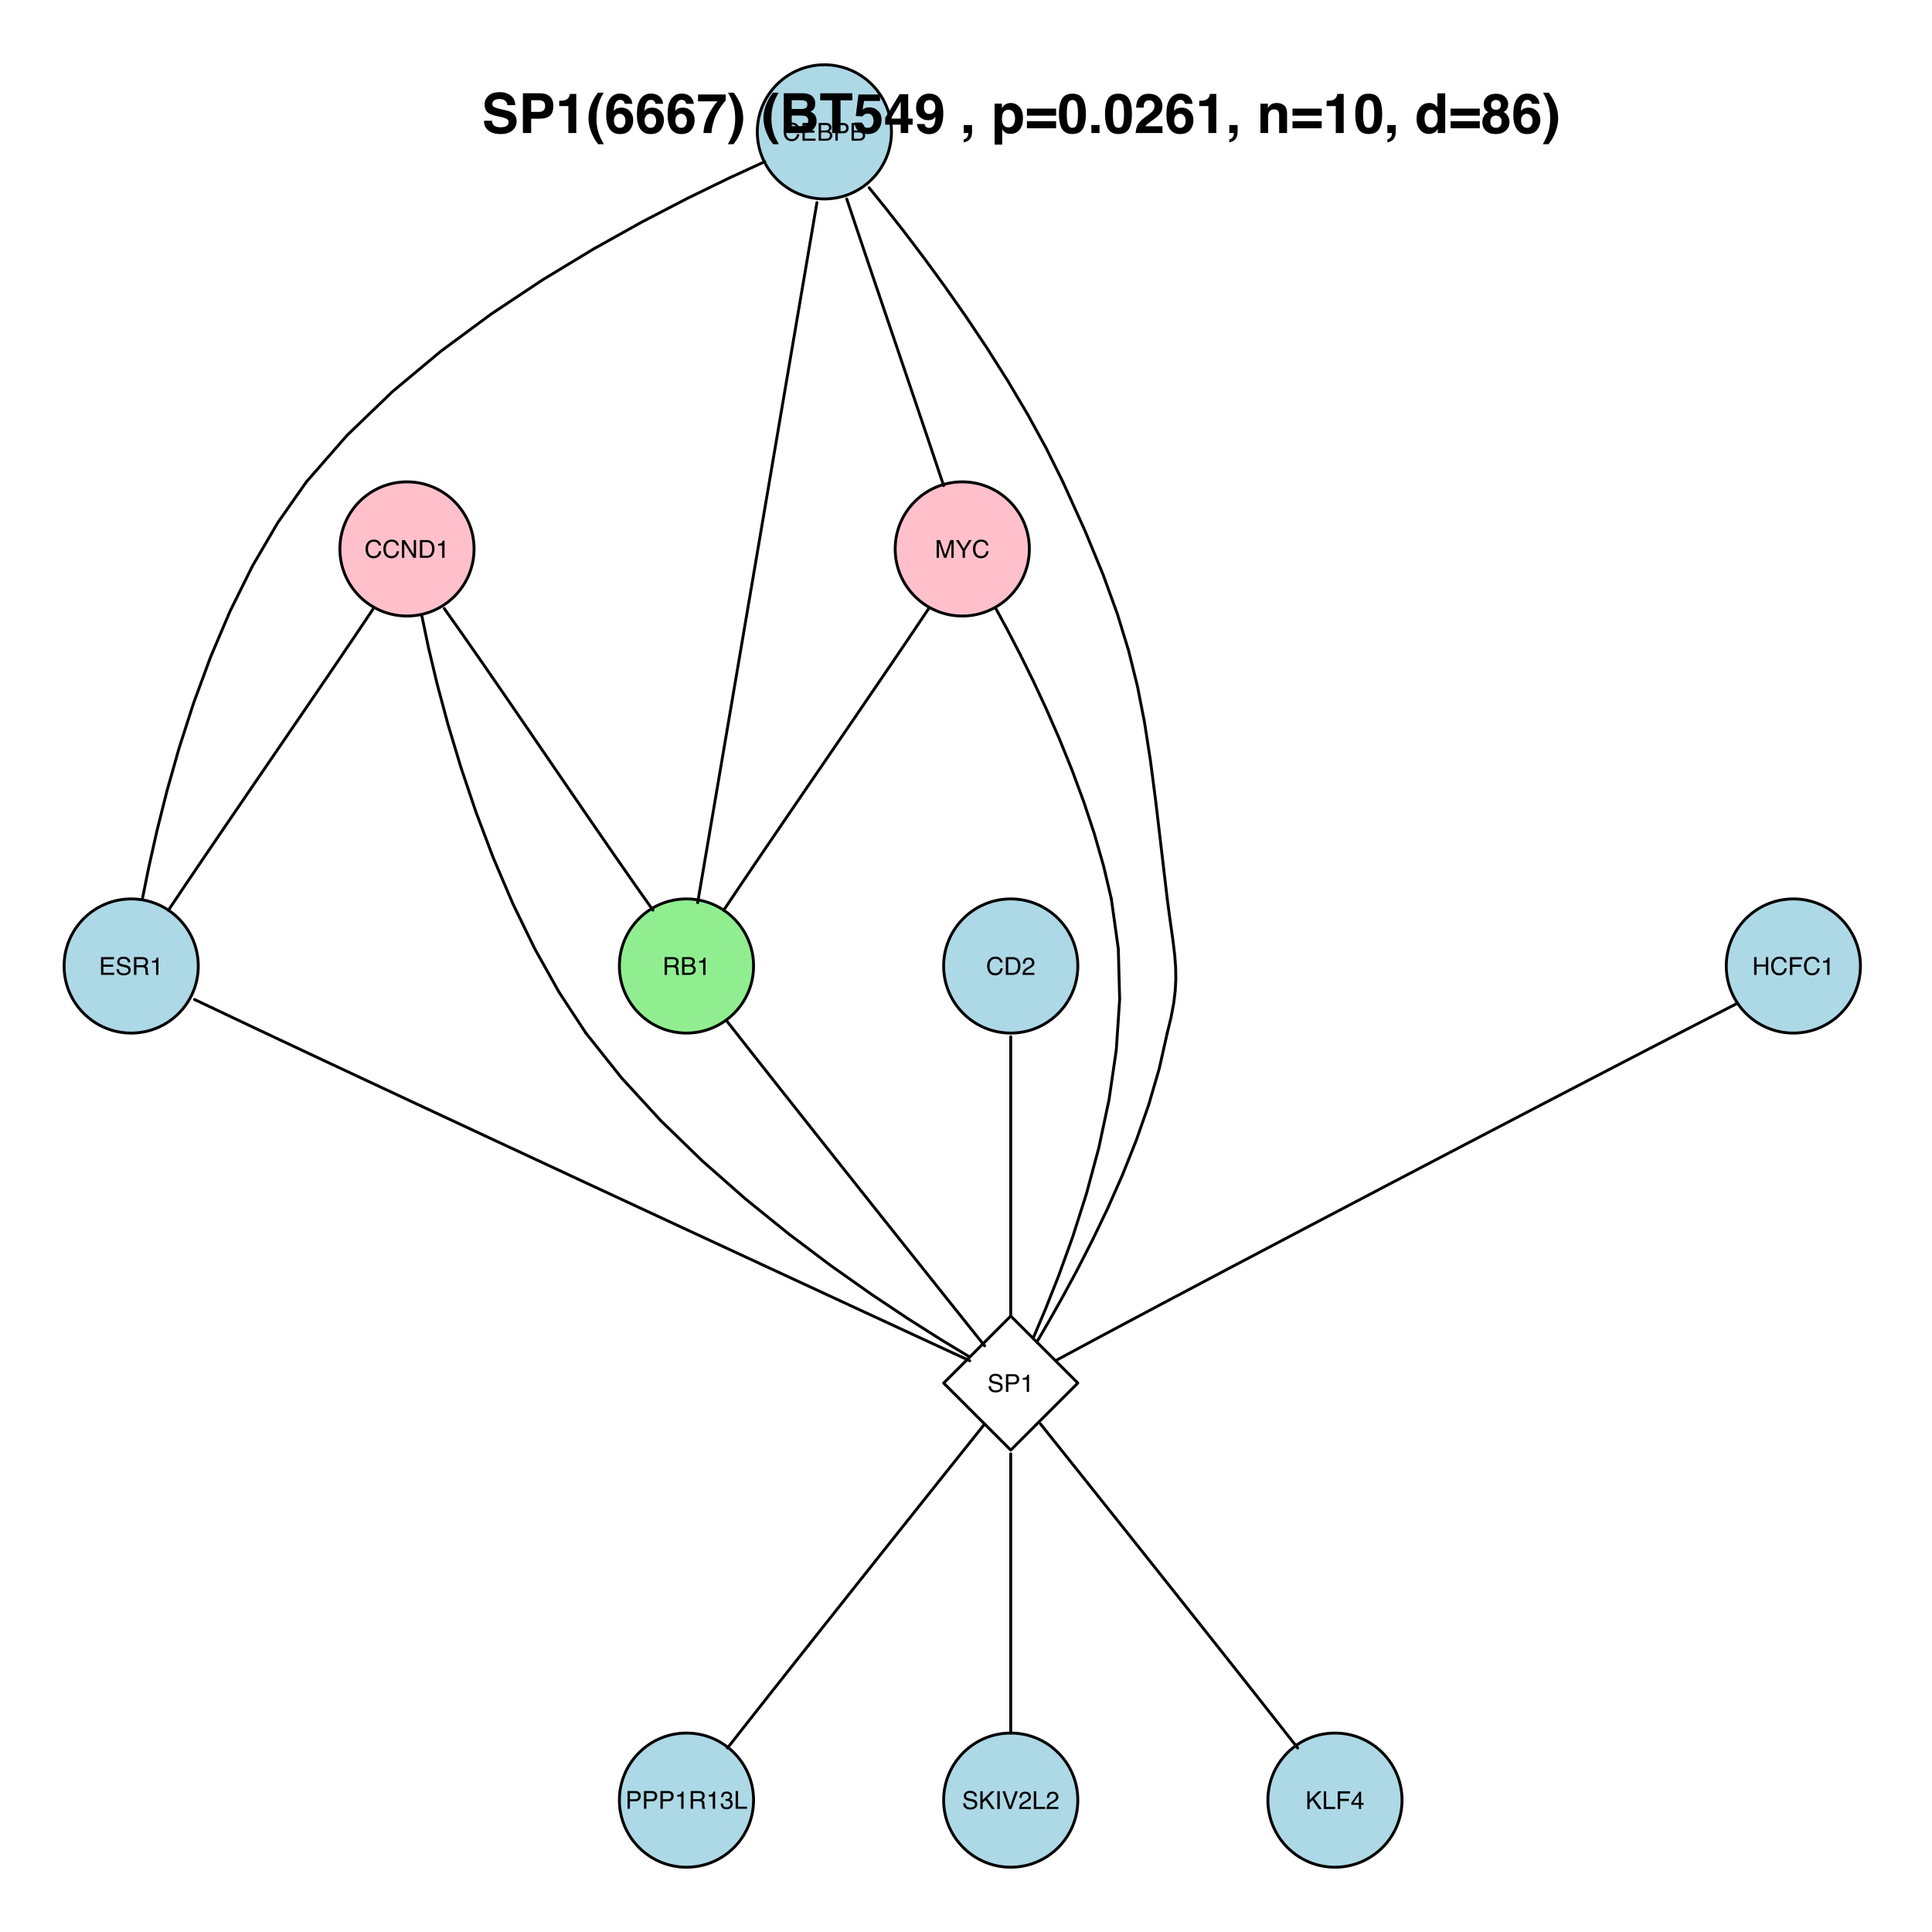<?xml version="1.0" encoding="UTF-8"?>
<svg xmlns="http://www.w3.org/2000/svg" xmlns:xlink="http://www.w3.org/1999/xlink" width="504pt" height="504pt" viewBox="0 0 504 504" version="1.1">
<defs>
<g>
<symbol overflow="visible" id="glyph0-0">
<path style="stroke:none;" d="M 0.203 0 L 0.203 -4.625 L 3.875 -4.625 L 3.875 0 Z M 3.297 -0.578 L 3.297 -4.047 L 0.781 -4.047 L 0.781 -0.578 Z "/>
</symbol>
<symbol overflow="visible" id="glyph0-1">
<path style="stroke:none;" d="M 2.438 -4.75 C 3.02 -4.75 3.473 -4.594 3.797 -4.281 C 4.117 -3.969 4.297 -3.617 4.328 -3.234 L 3.719 -3.234 C 3.656 -3.523 3.52 -3.758 3.312 -3.938 C 3.102 -4.113 2.812 -4.203 2.438 -4.203 C 1.988 -4.203 1.625 -4.039 1.344 -3.719 C 1.062 -3.395 0.922 -2.906 0.922 -2.25 C 0.922 -1.707 1.047 -1.27 1.297 -0.938 C 1.547 -0.602 1.926 -0.438 2.438 -0.438 C 2.895 -0.438 3.242 -0.613 3.484 -0.969 C 3.609 -1.145 3.703 -1.391 3.766 -1.703 L 4.375 -1.703 C 4.32 -1.211 4.145 -0.801 3.844 -0.469 C 3.469 -0.07 2.973 0.125 2.359 0.125 C 1.816 0.125 1.363 -0.039 1 -0.375 C 0.52 -0.801 0.281 -1.461 0.281 -2.359 C 0.281 -3.035 0.461 -3.594 0.828 -4.031 C 1.211 -4.508 1.75 -4.75 2.438 -4.75 Z M 2.312 -4.75 Z "/>
</symbol>
<symbol overflow="visible" id="glyph0-2">
<path style="stroke:none;" d="M 0.484 -4.625 L 1.234 -4.625 L 3.562 -0.875 L 3.562 -4.625 L 4.156 -4.625 L 4.156 0 L 3.453 0 L 1.094 -3.734 L 1.094 0 L 0.484 0 Z M 2.281 -4.625 Z "/>
</symbol>
<symbol overflow="visible" id="glyph0-3">
<path style="stroke:none;" d="M 2.266 -0.531 C 2.473 -0.531 2.645 -0.551 2.781 -0.594 C 3.031 -0.676 3.227 -0.836 3.375 -1.078 C 3.5 -1.266 3.594 -1.5 3.656 -1.781 C 3.688 -1.957 3.703 -2.117 3.703 -2.266 C 3.703 -2.836 3.586 -3.281 3.359 -3.594 C 3.129 -3.914 2.758 -4.078 2.25 -4.078 L 1.141 -4.078 L 1.141 -0.531 Z M 0.516 -4.625 L 2.391 -4.625 C 3.023 -4.625 3.516 -4.395 3.859 -3.938 C 4.172 -3.531 4.328 -3.008 4.328 -2.375 C 4.328 -1.883 4.238 -1.441 4.062 -1.047 C 3.738 -0.348 3.176 0 2.375 0 L 0.516 0 Z "/>
</symbol>
<symbol overflow="visible" id="glyph0-4">
<path style="stroke:none;" d="M 0.609 -3.188 L 0.609 -3.625 C 1.023 -3.664 1.312 -3.727 1.469 -3.812 C 1.633 -3.906 1.754 -4.129 1.828 -4.484 L 2.281 -4.484 L 2.281 0 L 1.672 0 L 1.672 -3.188 Z "/>
</symbol>
<symbol overflow="visible" id="glyph0-5">
<path style="stroke:none;" d="M 0.203 0 C 0.223 -0.383 0.301 -0.719 0.438 -1 C 0.582 -1.289 0.852 -1.555 1.25 -1.797 L 1.859 -2.141 C 2.129 -2.297 2.32 -2.43 2.438 -2.547 C 2.602 -2.723 2.688 -2.922 2.688 -3.141 C 2.688 -3.398 2.609 -3.609 2.453 -3.766 C 2.297 -3.922 2.086 -4 1.828 -4 C 1.43 -4 1.16 -3.852 1.016 -3.562 C 0.941 -3.406 0.898 -3.188 0.891 -2.906 L 0.312 -2.906 C 0.32 -3.301 0.395 -3.617 0.531 -3.859 C 0.77 -4.297 1.203 -4.516 1.828 -4.516 C 2.336 -4.516 2.711 -4.375 2.953 -4.094 C 3.191 -3.82 3.312 -3.516 3.312 -3.172 C 3.312 -2.805 3.188 -2.5 2.938 -2.25 C 2.789 -2.094 2.523 -1.91 2.141 -1.703 L 1.719 -1.469 C 1.508 -1.352 1.348 -1.242 1.234 -1.141 C 1.023 -0.961 0.891 -0.758 0.828 -0.531 L 3.297 -0.531 L 3.297 0 Z "/>
</symbol>
<symbol overflow="visible" id="glyph0-6">
<path style="stroke:none;" d="M 0.547 -4.625 L 3.922 -4.625 L 3.922 -4.047 L 1.156 -4.047 L 1.156 -2.656 L 3.703 -2.656 L 3.703 -2.109 L 1.156 -2.109 L 1.156 -0.547 L 3.969 -0.547 L 3.969 0 L 0.547 0 Z M 2.25 -4.625 Z "/>
</symbol>
<symbol overflow="visible" id="glyph0-7">
<path style="stroke:none;" d="M 2.219 -2.672 C 2.488 -2.672 2.695 -2.707 2.844 -2.781 C 3.07 -2.895 3.188 -3.098 3.188 -3.391 C 3.188 -3.691 3.062 -3.895 2.812 -4 C 2.676 -4.062 2.473 -4.094 2.203 -4.094 L 1.094 -4.094 L 1.094 -2.672 Z M 2.438 -0.531 C 2.82 -0.531 3.094 -0.645 3.25 -0.875 C 3.352 -1.008 3.406 -1.176 3.406 -1.375 C 3.406 -1.707 3.258 -1.938 2.969 -2.062 C 2.801 -2.125 2.586 -2.156 2.328 -2.156 L 1.094 -2.156 L 1.094 -0.531 Z M 0.469 -4.625 L 2.453 -4.625 C 2.992 -4.625 3.379 -4.461 3.609 -4.141 C 3.742 -3.941 3.812 -3.719 3.812 -3.469 C 3.812 -3.176 3.727 -2.938 3.562 -2.75 C 3.477 -2.656 3.352 -2.566 3.188 -2.484 C 3.426 -2.391 3.602 -2.289 3.719 -2.188 C 3.926 -1.977 4.031 -1.695 4.031 -1.344 C 4.031 -1.051 3.938 -0.785 3.75 -0.547 C 3.477 -0.18 3.035 0 2.422 0 L 0.469 0 Z "/>
</symbol>
<symbol overflow="visible" id="glyph0-8">
<path style="stroke:none;" d="M 0.547 -4.625 L 2.625 -4.625 C 3.039 -4.625 3.375 -4.504 3.625 -4.266 C 3.875 -4.035 4 -3.711 4 -3.297 C 4 -2.93 3.883 -2.613 3.656 -2.344 C 3.438 -2.082 3.094 -1.953 2.625 -1.953 L 1.172 -1.953 L 1.172 0 L 0.547 0 Z M 3.359 -3.297 C 3.359 -3.629 3.234 -3.859 2.984 -3.984 C 2.848 -4.047 2.66 -4.078 2.422 -4.078 L 1.172 -4.078 L 1.172 -2.484 L 2.422 -2.484 C 2.703 -2.484 2.926 -2.539 3.094 -2.656 C 3.27 -2.781 3.359 -2.992 3.359 -3.297 Z "/>
</symbol>
<symbol overflow="visible" id="glyph0-9">
<path style="stroke:none;" d="M 0.906 -1.484 C 0.914 -1.223 0.973 -1.016 1.078 -0.859 C 1.285 -0.547 1.656 -0.391 2.188 -0.391 C 2.414 -0.391 2.629 -0.426 2.828 -0.5 C 3.191 -0.625 3.375 -0.852 3.375 -1.188 C 3.375 -1.438 3.297 -1.617 3.141 -1.734 C 2.984 -1.836 2.734 -1.926 2.391 -2 L 1.766 -2.141 C 1.359 -2.234 1.07 -2.336 0.906 -2.453 C 0.613 -2.641 0.469 -2.926 0.469 -3.312 C 0.469 -3.727 0.609 -4.066 0.891 -4.328 C 1.18 -4.598 1.586 -4.734 2.109 -4.734 C 2.598 -4.734 3.008 -4.613 3.344 -4.375 C 3.688 -4.145 3.859 -3.773 3.859 -3.266 L 3.266 -3.266 C 3.234 -3.516 3.164 -3.703 3.062 -3.828 C 2.875 -4.066 2.551 -4.188 2.094 -4.188 C 1.727 -4.188 1.461 -4.109 1.297 -3.953 C 1.141 -3.805 1.062 -3.629 1.062 -3.422 C 1.062 -3.191 1.156 -3.023 1.344 -2.922 C 1.469 -2.859 1.75 -2.773 2.188 -2.672 L 2.828 -2.531 C 3.141 -2.457 3.379 -2.359 3.547 -2.234 C 3.836 -2.016 3.984 -1.703 3.984 -1.297 C 3.984 -0.785 3.797 -0.414 3.422 -0.188 C 3.055 0.031 2.629 0.141 2.141 0.141 C 1.566 0.141 1.113 -0.008 0.781 -0.312 C 0.457 -0.594 0.301 -0.984 0.312 -1.484 Z M 2.156 -4.75 Z "/>
</symbol>
<symbol overflow="visible" id="glyph0-10">
<path style="stroke:none;" d="M 2.641 -2.5 C 2.93 -2.5 3.16 -2.555 3.328 -2.672 C 3.504 -2.797 3.594 -3.008 3.594 -3.312 C 3.594 -3.645 3.473 -3.867 3.234 -3.984 C 3.109 -4.047 2.938 -4.078 2.719 -4.078 L 1.188 -4.078 L 1.188 -2.5 Z M 0.562 -4.625 L 2.703 -4.625 C 3.055 -4.625 3.348 -4.57 3.578 -4.469 C 4.004 -4.27 4.219 -3.906 4.219 -3.375 C 4.219 -3.094 4.16 -2.863 4.047 -2.688 C 3.93 -2.52 3.773 -2.379 3.578 -2.266 C 3.754 -2.191 3.891 -2.094 3.984 -1.969 C 4.078 -1.852 4.129 -1.664 4.141 -1.406 L 4.156 -0.781 C 4.164 -0.602 4.18 -0.473 4.203 -0.391 C 4.234 -0.242 4.301 -0.148 4.406 -0.109 L 4.406 0 L 3.641 0 C 3.617 -0.039 3.598 -0.094 3.578 -0.156 C 3.566 -0.219 3.555 -0.336 3.547 -0.516 L 3.516 -1.281 C 3.504 -1.582 3.391 -1.785 3.172 -1.891 C 3.055 -1.953 2.867 -1.984 2.609 -1.984 L 1.188 -1.984 L 1.188 0 L 0.562 0 Z "/>
</symbol>
<symbol overflow="visible" id="glyph0-11">
<path style="stroke:none;" d="M 0.5 -4.625 L 1.141 -4.625 L 1.141 -2.703 L 3.547 -2.703 L 3.547 -4.625 L 4.172 -4.625 L 4.172 0 L 3.547 0 L 3.547 -2.156 L 1.141 -2.156 L 1.141 0 L 0.5 0 Z "/>
</symbol>
<symbol overflow="visible" id="glyph0-12">
<path style="stroke:none;" d="M 0.547 -4.625 L 3.75 -4.625 L 3.75 -4.047 L 1.172 -4.047 L 1.172 -2.656 L 3.438 -2.656 L 3.438 -2.094 L 1.172 -2.094 L 1.172 0 L 0.547 0 Z "/>
</symbol>
<symbol overflow="visible" id="glyph0-13">
<path style="stroke:none;" d="M 0.469 -4.625 L 1.375 -4.625 L 2.703 -0.719 L 4.016 -4.625 L 4.906 -4.625 L 4.906 0 L 4.312 0 L 4.312 -2.719 C 4.312 -2.812 4.312 -2.969 4.312 -3.188 C 4.312 -3.406 4.312 -3.641 4.312 -3.891 L 3 0 L 2.375 0 L 1.062 -3.891 L 1.062 -3.75 C 1.062 -3.633 1.062 -3.461 1.062 -3.234 C 1.07 -3.004 1.078 -2.832 1.078 -2.719 L 1.078 0 L 0.469 0 Z "/>
</symbol>
<symbol overflow="visible" id="glyph0-14">
<path style="stroke:none;" d="M 0.125 -4.625 L 0.859 -4.625 L 2.188 -2.391 L 3.516 -4.625 L 4.25 -4.625 L 2.5 -1.859 L 2.5 0 L 1.875 0 L 1.875 -1.859 Z M 2.203 -4.625 Z "/>
</symbol>
<symbol overflow="visible" id="glyph0-15">
<path style="stroke:none;" d="M 1.672 0.125 C 1.141 0.125 0.754 -0.02 0.516 -0.312 C 0.273 -0.602 0.156 -0.961 0.156 -1.391 L 0.75 -1.391 C 0.77 -1.098 0.82 -0.883 0.906 -0.75 C 1.051 -0.508 1.316 -0.391 1.703 -0.391 C 2.004 -0.391 2.242 -0.469 2.422 -0.625 C 2.598 -0.789 2.688 -1 2.688 -1.25 C 2.688 -1.562 2.594 -1.773 2.406 -1.891 C 2.219 -2.016 1.953 -2.078 1.609 -2.078 C 1.578 -2.078 1.539 -2.078 1.5 -2.078 C 1.457 -2.078 1.422 -2.078 1.391 -2.078 L 1.391 -2.578 C 1.441 -2.566 1.488 -2.562 1.531 -2.562 C 1.57 -2.562 1.613 -2.562 1.656 -2.562 C 1.875 -2.562 2.051 -2.594 2.188 -2.656 C 2.426 -2.781 2.547 -2.992 2.547 -3.297 C 2.547 -3.516 2.461 -3.68 2.297 -3.797 C 2.141 -3.922 1.957 -3.984 1.75 -3.984 C 1.363 -3.984 1.102 -3.859 0.969 -3.609 C 0.883 -3.473 0.836 -3.281 0.828 -3.031 L 0.266 -3.031 C 0.266 -3.363 0.332 -3.645 0.469 -3.875 C 0.695 -4.289 1.102 -4.5 1.688 -4.5 C 2.145 -4.5 2.5 -4.395 2.75 -4.188 C 3 -3.988 3.125 -3.695 3.125 -3.312 C 3.125 -3.031 3.051 -2.805 2.906 -2.641 C 2.812 -2.535 2.691 -2.453 2.547 -2.391 C 2.785 -2.328 2.969 -2.203 3.094 -2.016 C 3.227 -1.828 3.297 -1.598 3.297 -1.328 C 3.297 -0.898 3.156 -0.551 2.875 -0.281 C 2.594 -0.008 2.191 0.125 1.672 0.125 Z "/>
</symbol>
<symbol overflow="visible" id="glyph0-16">
<path style="stroke:none;" d="M 0.484 -4.625 L 1.109 -4.625 L 1.109 -0.547 L 3.453 -0.547 L 3.453 0 L 0.484 0 Z "/>
</symbol>
<symbol overflow="visible" id="glyph0-17">
<path style="stroke:none;" d="M 0.484 -4.625 L 1.094 -4.625 L 1.094 -2.359 L 3.344 -4.625 L 4.219 -4.625 L 2.297 -2.75 L 4.266 0 L 3.453 0 L 1.844 -2.312 L 1.094 -1.609 L 1.094 0 L 0.484 0 Z "/>
</symbol>
<symbol overflow="visible" id="glyph0-18">
<path style="stroke:none;" d="M 0.625 -4.625 L 1.266 -4.625 L 1.266 0 L 0.625 0 Z "/>
</symbol>
<symbol overflow="visible" id="glyph0-19">
<path style="stroke:none;" d="M 0.859 -4.625 L 2.188 -0.688 L 3.5 -4.625 L 4.188 -4.625 L 2.516 0 L 1.844 0 L 0.156 -4.625 Z "/>
</symbol>
<symbol overflow="visible" id="glyph0-20">
<path style="stroke:none;" d="M 2.125 -1.594 L 2.125 -3.641 L 0.688 -1.594 Z M 2.141 0 L 2.141 -1.094 L 0.156 -1.094 L 0.156 -1.656 L 2.219 -4.516 L 2.703 -4.516 L 2.703 -1.594 L 3.359 -1.594 L 3.359 -1.094 L 2.703 -1.094 L 2.703 0 Z "/>
</symbol>
<symbol overflow="visible" id="glyph1-0">
<path style="stroke:none;" d="M 1.078 0 L 1.078 -10.375 L 9.438 -10.375 L 9.438 0 Z M 8.141 -1.297 L 8.141 -9.078 L 2.375 -9.078 L 2.375 -1.297 Z "/>
</symbol>
<symbol overflow="visible" id="glyph1-1">
<path style="stroke:none;" d="M 2.672 -3.203 C 2.734 -2.723 2.859 -2.367 3.047 -2.141 C 3.398 -1.711 4.004 -1.5 4.859 -1.5 C 5.367 -1.5 5.785 -1.555 6.109 -1.672 C 6.711 -1.879 7.016 -2.281 7.016 -2.875 C 7.016 -3.219 6.863 -3.484 6.562 -3.672 C 6.258 -3.848 5.789 -4.008 5.156 -4.156 L 4.047 -4.391 C 2.973 -4.641 2.227 -4.906 1.812 -5.188 C 1.113 -5.664 0.766 -6.414 0.766 -7.438 C 0.766 -8.363 1.102 -9.133 1.781 -9.75 C 2.457 -10.363 3.445 -10.672 4.75 -10.672 C 5.844 -10.672 6.773 -10.379 7.547 -9.797 C 8.316 -9.223 8.723 -8.383 8.766 -7.281 L 6.688 -7.281 C 6.645 -7.906 6.367 -8.348 5.859 -8.609 C 5.523 -8.785 5.109 -8.875 4.609 -8.875 C 4.047 -8.875 3.598 -8.758 3.266 -8.531 C 2.93 -8.301 2.766 -7.988 2.766 -7.594 C 2.766 -7.219 2.93 -6.941 3.266 -6.766 C 3.473 -6.641 3.922 -6.492 4.609 -6.328 L 6.406 -5.906 C 7.188 -5.719 7.773 -5.469 8.172 -5.156 C 8.797 -4.664 9.109 -3.957 9.109 -3.031 C 9.109 -2.082 8.742 -1.297 8.016 -0.672 C 7.285 -0.047 6.258 0.266 4.938 0.266 C 3.594 0.266 2.531 -0.039 1.75 -0.656 C 0.977 -1.27 0.594 -2.117 0.594 -3.203 Z M 4.766 -10.688 Z "/>
</symbol>
<symbol overflow="visible" id="glyph1-2">
<path style="stroke:none;" d="M 6.938 -7.062 C 6.938 -7.602 6.789 -7.988 6.5 -8.219 C 6.219 -8.445 5.82 -8.562 5.312 -8.562 L 3.297 -8.562 L 3.297 -5.516 L 5.312 -5.516 C 5.82 -5.516 6.219 -5.641 6.5 -5.891 C 6.789 -6.141 6.938 -6.531 6.938 -7.062 Z M 9.078 -7.078 C 9.078 -5.859 8.766 -4.992 8.141 -4.484 C 7.523 -3.984 6.645 -3.734 5.5 -3.734 L 3.297 -3.734 L 3.297 0 L 1.141 0 L 1.141 -10.375 L 5.656 -10.375 C 6.695 -10.375 7.523 -10.102 8.141 -9.562 C 8.766 -9.031 9.078 -8.203 9.078 -7.078 Z "/>
</symbol>
<symbol overflow="visible" id="glyph1-3">
<path style="stroke:none;" d="M 1 -7.031 L 1 -8.406 C 1.633 -8.426 2.078 -8.469 2.328 -8.531 C 2.734 -8.613 3.062 -8.789 3.312 -9.062 C 3.488 -9.238 3.617 -9.484 3.703 -9.797 C 3.754 -9.973 3.781 -10.109 3.781 -10.203 L 5.453 -10.203 L 5.453 0 L 3.391 0 L 3.391 -7.031 Z "/>
</symbol>
<symbol overflow="visible" id="glyph1-4">
<path style="stroke:none;" d="M 1.453 -7.75 C 1.816 -8.613 2.359 -9.539 3.078 -10.531 L 4.594 -10.531 L 4.156 -9.75 C 3.562 -8.664 3.148 -7.531 2.922 -6.344 C 2.773 -5.562 2.703 -4.711 2.703 -3.797 C 2.703 -2.359 2.91 -1.039 3.328 0.156 C 3.566 0.875 4 1.789 4.625 2.906 L 3.141 2.906 L 2.641 2.219 C 2.316 1.812 1.973 1.195 1.609 0.375 C 0.953 -1.082 0.625 -2.516 0.625 -3.922 C 0.625 -5.211 0.898 -6.488 1.453 -7.75 Z "/>
</symbol>
<symbol overflow="visible" id="glyph1-5">
<path style="stroke:none;" d="M 2.469 -3.234 C 2.469 -2.68 2.613 -2.227 2.906 -1.875 C 3.195 -1.531 3.57 -1.359 4.031 -1.359 C 4.477 -1.359 4.828 -1.523 5.078 -1.859 C 5.336 -2.203 5.469 -2.641 5.469 -3.172 C 5.469 -3.766 5.32 -4.219 5.031 -4.531 C 4.738 -4.852 4.379 -5.016 3.953 -5.016 C 3.617 -5.016 3.316 -4.91 3.047 -4.703 C 2.66 -4.398 2.469 -3.91 2.469 -3.234 Z M 5.281 -7.625 C 5.281 -7.789 5.219 -7.973 5.094 -8.172 C 4.875 -8.492 4.547 -8.656 4.109 -8.656 C 3.461 -8.656 3 -8.289 2.719 -7.562 C 2.57 -7.156 2.469 -6.555 2.406 -5.766 C 2.656 -6.066 2.941 -6.285 3.266 -6.422 C 3.598 -6.555 3.977 -6.625 4.406 -6.625 C 5.312 -6.625 6.051 -6.316 6.625 -5.703 C 7.207 -5.086 7.5 -4.301 7.5 -3.344 C 7.5 -2.383 7.211 -1.539 6.641 -0.812 C 6.078 -0.094 5.195 0.266 4 0.266 C 2.719 0.266 1.77 -0.27 1.156 -1.344 C 0.688 -2.188 0.453 -3.27 0.453 -4.594 C 0.453 -5.375 0.484 -6.008 0.547 -6.5 C 0.66 -7.363 0.891 -8.082 1.234 -8.656 C 1.523 -9.145 1.906 -9.539 2.375 -9.844 C 2.844 -10.145 3.406 -10.297 4.062 -10.297 C 5.008 -10.297 5.766 -10.051 6.328 -9.562 C 6.891 -9.082 7.207 -8.438 7.281 -7.625 Z "/>
</symbol>
<symbol overflow="visible" id="glyph1-6">
<path style="stroke:none;" d="M 7.594 -8.5 C 7.289 -8.195 6.875 -7.664 6.344 -6.906 C 5.812 -6.156 5.363 -5.379 5 -4.578 C 4.719 -3.941 4.461 -3.164 4.234 -2.25 C 4.004 -1.332 3.891 -0.582 3.891 0 L 1.797 0 C 1.859 -1.832 2.461 -3.734 3.609 -5.703 C 4.336 -6.93 4.953 -7.785 5.453 -8.266 L 0.359 -8.266 L 0.391 -10.062 L 7.594 -10.062 Z "/>
</symbol>
<symbol overflow="visible" id="glyph1-7">
<path style="stroke:none;" d="M 1.688 -10.531 C 2.406 -9.539 2.945 -8.613 3.312 -7.75 C 3.863 -6.488 4.141 -5.211 4.141 -3.922 C 4.141 -2.516 3.816 -1.082 3.172 0.375 C 2.797 1.195 2.445 1.812 2.125 2.219 L 1.625 2.906 L 0.141 2.906 C 0.766 1.789 1.195 0.875 1.438 0.156 C 1.852 -1.039 2.062 -2.359 2.062 -3.797 C 2.062 -4.711 1.988 -5.562 1.844 -6.344 C 1.613 -7.531 1.203 -8.664 0.609 -9.75 L 0.188 -10.531 Z "/>
</symbol>
<symbol overflow="visible" id="glyph1-8">
<path style="stroke:none;" d=""/>
</symbol>
<symbol overflow="visible" id="glyph1-9">
<path style="stroke:none;" d="M 3.203 -8.562 L 3.203 -6.281 L 5.75 -6.281 C 6.195 -6.281 6.562 -6.363 6.844 -6.531 C 7.133 -6.707 7.281 -7.016 7.281 -7.453 C 7.281 -7.93 7.094 -8.25 6.719 -8.406 C 6.395 -8.508 5.984 -8.562 5.484 -8.562 Z M 3.203 -4.562 L 3.203 -1.797 L 5.75 -1.797 C 6.195 -1.797 6.551 -1.859 6.812 -1.984 C 7.27 -2.211 7.5 -2.645 7.5 -3.281 C 7.5 -3.82 7.273 -4.191 6.828 -4.391 C 6.578 -4.504 6.227 -4.562 5.781 -4.562 Z M 6.172 -10.375 C 7.441 -10.352 8.344 -9.984 8.875 -9.266 C 9.188 -8.828 9.344 -8.301 9.344 -7.688 C 9.344 -7.051 9.188 -6.539 8.875 -6.156 C 8.695 -5.938 8.43 -5.738 8.078 -5.562 C 8.609 -5.375 9.008 -5.07 9.281 -4.656 C 9.551 -4.238 9.688 -3.727 9.688 -3.125 C 9.688 -2.508 9.531 -1.961 9.219 -1.484 C 9.02 -1.148 8.773 -0.875 8.484 -0.656 C 8.148 -0.406 7.754 -0.234 7.297 -0.141 C 6.848 -0.047 6.359 0 5.828 0 L 1.125 0 L 1.125 -10.375 Z "/>
</symbol>
<symbol overflow="visible" id="glyph1-10">
<path style="stroke:none;" d="M 8.625 -10.375 L 8.625 -8.531 L 5.531 -8.531 L 5.531 0 L 3.344 0 L 3.344 -8.531 L 0.234 -8.531 L 0.234 -10.375 Z "/>
</symbol>
<symbol overflow="visible" id="glyph1-11">
<path style="stroke:none;" d="M 2.375 -2.734 C 2.457 -2.297 2.609 -1.957 2.828 -1.719 C 3.055 -1.477 3.383 -1.359 3.812 -1.359 C 4.312 -1.359 4.691 -1.531 4.953 -1.875 C 5.211 -2.227 5.344 -2.672 5.344 -3.203 C 5.344 -3.723 5.219 -4.16 4.969 -4.516 C 4.727 -4.879 4.352 -5.062 3.844 -5.062 C 3.594 -5.062 3.379 -5.031 3.203 -4.969 C 2.891 -4.852 2.656 -4.645 2.5 -4.344 L 0.703 -4.438 L 1.406 -10.062 L 7.031 -10.062 L 7.031 -8.359 L 2.859 -8.359 L 2.5 -6.141 C 2.812 -6.336 3.051 -6.469 3.219 -6.531 C 3.508 -6.645 3.863 -6.703 4.281 -6.703 C 5.125 -6.703 5.859 -6.414 6.484 -5.844 C 7.117 -5.281 7.438 -4.457 7.438 -3.375 C 7.438 -2.426 7.133 -1.582 6.531 -0.844 C 5.926 -0.102 5.02 0.266 3.812 0.266 C 2.844 0.266 2.047 0.004 1.422 -0.516 C 0.797 -1.035 0.445 -1.773 0.375 -2.734 Z "/>
</symbol>
<symbol overflow="visible" id="glyph1-12">
<path style="stroke:none;" d="M 7.531 -2.188 L 6.375 -2.188 L 6.375 0 L 4.422 0 L 4.422 -2.188 L 0.375 -2.188 L 0.375 -3.953 L 4.125 -10.141 L 6.375 -10.141 L 6.375 -3.766 L 7.531 -3.766 Z M 4.422 -3.766 L 4.422 -8.172 L 1.859 -3.766 Z "/>
</symbol>
<symbol overflow="visible" id="glyph1-13">
<path style="stroke:none;" d="M 0.422 -6.609 C 0.422 -7.703 0.738 -8.586 1.375 -9.266 C 2.008 -9.941 2.828 -10.281 3.828 -10.281 C 5.379 -10.281 6.445 -9.594 7.031 -8.219 C 7.352 -7.445 7.516 -6.426 7.516 -5.156 C 7.516 -3.914 7.359 -2.883 7.047 -2.062 C 6.441 -0.488 5.344 0.297 3.75 0.297 C 2.977 0.297 2.285 0.07 1.672 -0.375 C 1.066 -0.832 0.723 -1.492 0.641 -2.359 L 2.625 -2.359 C 2.676 -2.055 2.801 -1.812 3 -1.625 C 3.207 -1.438 3.484 -1.344 3.828 -1.344 C 4.492 -1.344 4.957 -1.711 5.219 -2.453 C 5.363 -2.848 5.457 -3.438 5.5 -4.219 C 5.312 -3.988 5.117 -3.812 4.922 -3.688 C 4.547 -3.457 4.082 -3.344 3.531 -3.344 C 2.719 -3.344 1.992 -3.625 1.359 -4.188 C 0.734 -4.75 0.422 -5.555 0.422 -6.609 Z M 3.969 -4.984 C 4.238 -4.984 4.5 -5.062 4.75 -5.219 C 5.207 -5.508 5.438 -6.016 5.438 -6.734 C 5.438 -7.305 5.301 -7.758 5.031 -8.094 C 4.758 -8.438 4.391 -8.609 3.922 -8.609 C 3.578 -8.609 3.281 -8.516 3.031 -8.328 C 2.656 -8.023 2.469 -7.516 2.469 -6.797 C 2.469 -6.191 2.586 -5.738 2.828 -5.438 C 3.078 -5.133 3.457 -4.984 3.969 -4.984 Z "/>
</symbol>
<symbol overflow="visible" id="glyph1-14">
<path style="stroke:none;" d="M 0.828 1.672 C 1.234 1.555 1.531 1.363 1.719 1.094 C 1.906 0.832 2.016 0.469 2.047 0 L 0.828 0 L 0.828 -2.094 L 3 -2.094 L 3 -0.281 C 3 0.039 2.957 0.375 2.875 0.719 C 2.789 1.062 2.633 1.363 2.406 1.625 C 2.156 1.895 1.859 2.098 1.516 2.234 C 1.18 2.367 0.953 2.438 0.828 2.438 Z "/>
</symbol>
<symbol overflow="visible" id="glyph1-15">
<path style="stroke:none;" d="M 6.219 -3.828 C 6.219 -4.422 6.082 -4.941 5.812 -5.391 C 5.539 -5.848 5.102 -6.078 4.5 -6.078 C 3.77 -6.078 3.27 -5.734 3 -5.047 C 2.863 -4.68 2.797 -4.219 2.797 -3.656 C 2.797 -2.77 3.031 -2.145 3.5 -1.781 C 3.781 -1.57 4.113 -1.469 4.5 -1.469 C 5.062 -1.469 5.488 -1.68 5.781 -2.109 C 6.07 -2.535 6.219 -3.109 6.219 -3.828 Z M 5.078 -7.844 C 5.973 -7.844 6.727 -7.508 7.344 -6.844 C 7.969 -6.188 8.281 -5.219 8.281 -3.938 C 8.281 -2.582 7.977 -1.551 7.375 -0.844 C 6.77 -0.133 5.988 0.219 5.031 0.219 C 4.414 0.219 3.91 0.066 3.516 -0.234 C 3.285 -0.41 3.066 -0.66 2.859 -0.984 L 2.859 3.016 L 0.875 3.016 L 0.875 -7.672 L 2.797 -7.672 L 2.797 -6.531 C 3.016 -6.863 3.242 -7.129 3.484 -7.328 C 3.93 -7.672 4.461 -7.844 5.078 -7.844 Z "/>
</symbol>
<symbol overflow="visible" id="glyph1-16">
<path style="stroke:none;" d="M 8.125 -6.375 L 8.125 -4.531 L 0.516 -4.531 L 0.516 -6.375 Z M 8.125 -3.094 L 8.125 -1.25 L 0.516 -1.25 L 0.516 -3.094 Z "/>
</symbol>
<symbol overflow="visible" id="glyph1-17">
<path style="stroke:none;" d="M 2.5 -5 C 2.5 -3.832 2.594 -2.938 2.781 -2.312 C 2.977 -1.688 3.375 -1.375 3.969 -1.375 C 4.562 -1.375 4.953 -1.688 5.141 -2.312 C 5.328 -2.938 5.422 -3.832 5.422 -5 C 5.422 -6.227 5.328 -7.133 5.141 -7.719 C 4.953 -8.312 4.562 -8.609 3.969 -8.609 C 3.375 -8.609 2.977 -8.312 2.781 -7.719 C 2.594 -7.133 2.5 -6.227 2.5 -5 Z M 3.969 -10.266 C 5.27 -10.266 6.18 -9.805 6.703 -8.891 C 7.223 -7.984 7.484 -6.688 7.484 -5 C 7.484 -3.312 7.223 -2.016 6.703 -1.109 C 6.18 -0.203 5.27 0.25 3.969 0.25 C 2.664 0.25 1.754 -0.203 1.234 -1.109 C 0.711 -2.016 0.453 -3.312 0.453 -5 C 0.453 -6.688 0.711 -7.984 1.234 -8.891 C 1.754 -9.805 2.664 -10.266 3.969 -10.266 Z "/>
</symbol>
<symbol overflow="visible" id="glyph1-18">
<path style="stroke:none;" d="M 0.906 -2.094 L 3.031 -2.094 L 3.031 0 L 0.906 0 Z "/>
</symbol>
<symbol overflow="visible" id="glyph1-19">
<path style="stroke:none;" d="M 0.453 0 C 0.473 -0.727 0.629 -1.395 0.922 -2 C 1.203 -2.688 1.879 -3.41 2.953 -4.172 C 3.867 -4.828 4.461 -5.297 4.734 -5.578 C 5.148 -6.023 5.359 -6.516 5.359 -7.047 C 5.359 -7.484 5.238 -7.844 5 -8.125 C 4.77 -8.406 4.43 -8.547 3.984 -8.547 C 3.367 -8.547 2.953 -8.32 2.734 -7.875 C 2.609 -7.613 2.535 -7.195 2.516 -6.625 L 0.562 -6.625 C 0.594 -7.488 0.75 -8.188 1.031 -8.719 C 1.57 -9.738 2.523 -10.25 3.891 -10.25 C 4.961 -10.25 5.816 -9.945 6.453 -9.344 C 7.098 -8.75 7.422 -7.961 7.422 -6.984 C 7.422 -6.223 7.191 -5.551 6.734 -4.969 C 6.441 -4.57 5.957 -4.141 5.281 -3.672 L 4.484 -3.094 C 3.984 -2.738 3.641 -2.477 3.453 -2.312 C 3.266 -2.156 3.109 -1.973 2.984 -1.766 L 7.438 -1.766 L 7.438 0 Z "/>
</symbol>
<symbol overflow="visible" id="glyph1-20">
<path style="stroke:none;" d="M 5.188 -7.844 C 5.977 -7.844 6.625 -7.633 7.125 -7.219 C 7.633 -6.812 7.891 -6.125 7.891 -5.156 L 7.891 0 L 5.828 0 L 5.828 -4.656 C 5.828 -5.062 5.773 -5.375 5.672 -5.594 C 5.473 -5.988 5.098 -6.188 4.547 -6.188 C 3.867 -6.188 3.398 -5.895 3.141 -5.312 C 3.016 -5.008 2.953 -4.625 2.953 -4.156 L 2.953 0 L 0.953 0 L 0.953 -7.656 L 2.891 -7.656 L 2.891 -6.531 C 3.141 -6.926 3.379 -7.211 3.609 -7.391 C 4.023 -7.691 4.551 -7.844 5.188 -7.844 Z M 4.453 -7.875 Z "/>
</symbol>
<symbol overflow="visible" id="glyph1-21">
<path style="stroke:none;" d="M 3.766 -7.844 C 4.223 -7.844 4.633 -7.738 5 -7.531 C 5.363 -7.332 5.656 -7.055 5.875 -6.703 L 5.875 -10.359 L 7.906 -10.359 L 7.906 0 L 5.969 0 L 5.969 -1.062 C 5.676 -0.602 5.348 -0.27 4.984 -0.062 C 4.617 0.133 4.164 0.234 3.625 0.234 C 2.727 0.234 1.973 -0.125 1.359 -0.844 C 0.742 -1.57 0.438 -2.504 0.438 -3.641 C 0.438 -4.941 0.738 -5.969 1.344 -6.719 C 1.945 -7.469 2.754 -7.844 3.766 -7.844 Z M 4.203 -1.453 C 4.766 -1.453 5.191 -1.66 5.484 -2.078 C 5.785 -2.504 5.938 -3.051 5.938 -3.719 C 5.938 -4.656 5.695 -5.328 5.219 -5.734 C 4.938 -5.973 4.602 -6.094 4.219 -6.094 C 3.625 -6.094 3.191 -5.867 2.922 -5.422 C 2.648 -4.984 2.516 -4.438 2.516 -3.781 C 2.516 -3.07 2.648 -2.504 2.922 -2.078 C 3.203 -1.66 3.629 -1.453 4.203 -1.453 Z "/>
</symbol>
<symbol overflow="visible" id="glyph1-22">
<path style="stroke:none;" d="M 2.469 -2.969 C 2.469 -2.457 2.598 -2.062 2.859 -1.781 C 3.117 -1.508 3.477 -1.375 3.938 -1.375 C 4.395 -1.375 4.754 -1.508 5.016 -1.781 C 5.273 -2.062 5.406 -2.457 5.406 -2.969 C 5.406 -3.488 5.27 -3.879 5 -4.141 C 4.738 -4.41 4.383 -4.547 3.938 -4.547 C 3.477 -4.547 3.117 -4.41 2.859 -4.141 C 2.598 -3.879 2.469 -3.488 2.469 -2.969 Z M 0.375 -2.828 C 0.375 -3.398 0.504 -3.914 0.766 -4.375 C 1.023 -4.844 1.406 -5.195 1.906 -5.438 C 1.414 -5.758 1.098 -6.109 0.953 -6.484 C 0.805 -6.867 0.734 -7.227 0.734 -7.562 C 0.734 -8.312 1.008 -8.945 1.562 -9.469 C 2.125 -9.988 2.914 -10.25 3.938 -10.25 C 4.945 -10.25 5.727 -9.988 6.281 -9.469 C 6.844 -8.945 7.125 -8.312 7.125 -7.562 C 7.125 -7.227 7.051 -6.867 6.906 -6.484 C 6.758 -6.109 6.441 -5.781 5.953 -5.5 C 6.453 -5.219 6.828 -4.844 7.078 -4.375 C 7.336 -3.914 7.469 -3.398 7.469 -2.828 C 7.469 -1.973 7.148 -1.242 6.516 -0.641 C 5.879 -0.035 4.988 0.266 3.844 0.266 C 2.707 0.266 1.844 -0.035 1.25 -0.641 C 0.664 -1.242 0.375 -1.973 0.375 -2.828 Z M 2.641 -7.344 C 2.641 -6.969 2.754 -6.66 2.984 -6.422 C 3.211 -6.191 3.531 -6.078 3.938 -6.078 C 4.344 -6.078 4.656 -6.191 4.875 -6.422 C 5.102 -6.66 5.219 -6.969 5.219 -7.344 C 5.219 -7.75 5.102 -8.062 4.875 -8.281 C 4.656 -8.508 4.344 -8.625 3.938 -8.625 C 3.531 -8.625 3.211 -8.508 2.984 -8.281 C 2.754 -8.062 2.641 -7.75 2.641 -7.344 Z "/>
</symbol>
</g>
</defs>
<g id="surface11653">
<rect x="0" y="0" width="504" height="504" style="fill:rgb(100%,100%,100%);fill-opacity:1;stroke:none;"/>
<path style="fill-rule:nonzero;fill:rgb(100%,75.294%,79.608%);fill-opacity:1;stroke-width:0.75;stroke-linecap:round;stroke-linejoin:round;stroke:rgb(0%,0%,0%);stroke-opacity:1;stroke-miterlimit:10;" d="M 123.668 143.199 C 123.668 152.863 115.832 160.699 106.168 160.699 C 96.5 160.699 88.668 152.863 88.668 143.199 C 88.668 133.535 96.5 125.699 106.168 125.699 C 115.832 125.699 123.668 133.535 123.668 143.199 "/>
<path style="fill-rule:nonzero;fill:rgb(67.843%,84.706%,90.196%);fill-opacity:1;stroke-width:0.75;stroke-linecap:round;stroke-linejoin:round;stroke:rgb(0%,0%,0%);stroke-opacity:1;stroke-miterlimit:10;" d="M 281.168 252 C 281.168 261.664 273.332 269.5 263.668 269.5 C 254 269.5 246.168 261.664 246.168 252 C 246.168 242.336 254 234.5 263.668 234.5 C 273.332 234.5 281.168 242.336 281.168 252 "/>
<path style="fill-rule:nonzero;fill:rgb(67.843%,84.706%,90.196%);fill-opacity:1;stroke-width:0.75;stroke-linecap:round;stroke-linejoin:round;stroke:rgb(0%,0%,0%);stroke-opacity:1;stroke-miterlimit:10;" d="M 232.555 34.398 C 232.555 44.066 224.719 51.898 215.055 51.898 C 205.391 51.898 197.555 44.066 197.555 34.398 C 197.555 24.734 205.391 16.898 215.055 16.898 C 224.719 16.898 232.555 24.734 232.555 34.398 "/>
<path style="fill-rule:nonzero;fill:rgb(67.843%,84.706%,90.196%);fill-opacity:1;stroke-width:0.75;stroke-linecap:round;stroke-linejoin:round;stroke:rgb(0%,0%,0%);stroke-opacity:1;stroke-miterlimit:10;" d="M 51.723 252 C 51.723 261.664 43.887 269.5 34.223 269.5 C 24.559 269.5 16.723 261.664 16.723 252 C 16.723 242.336 24.559 234.5 34.223 234.5 C 43.887 234.5 51.723 242.336 51.723 252 "/>
<path style="fill-rule:nonzero;fill:rgb(67.843%,84.706%,90.196%);fill-opacity:1;stroke-width:0.75;stroke-linecap:round;stroke-linejoin:round;stroke:rgb(0%,0%,0%);stroke-opacity:1;stroke-miterlimit:10;" d="M 485.332 252 C 485.332 261.664 477.5 269.5 467.832 269.5 C 458.168 269.5 450.332 261.664 450.332 252 C 450.332 242.336 458.168 234.5 467.832 234.5 C 477.5 234.5 485.332 242.336 485.332 252 "/>
<path style="fill-rule:nonzero;fill:rgb(100%,75.294%,79.608%);fill-opacity:1;stroke-width:0.75;stroke-linecap:round;stroke-linejoin:round;stroke:rgb(0%,0%,0%);stroke-opacity:1;stroke-miterlimit:10;" d="M 268.527 143.199 C 268.527 152.863 260.691 160.699 251.027 160.699 C 241.363 160.699 233.527 152.863 233.527 143.199 C 233.527 133.535 241.363 125.699 251.027 125.699 C 260.691 125.699 268.527 133.535 268.527 143.199 "/>
<path style="fill-rule:nonzero;fill:rgb(56.471%,93.333%,56.471%);fill-opacity:1;stroke-width:0.75;stroke-linecap:round;stroke-linejoin:round;stroke:rgb(0%,0%,0%);stroke-opacity:1;stroke-miterlimit:10;" d="M 196.582 252 C 196.582 261.664 188.75 269.5 179.082 269.5 C 169.418 269.5 161.582 261.664 161.582 252 C 161.582 242.336 169.418 234.5 179.082 234.5 C 188.75 234.5 196.582 242.336 196.582 252 "/>
<path style="fill-rule:nonzero;fill:rgb(67.843%,84.706%,90.196%);fill-opacity:1;stroke-width:0.75;stroke-linecap:round;stroke-linejoin:round;stroke:rgb(0%,0%,0%);stroke-opacity:1;stroke-miterlimit:10;" d="M 196.582 469.602 C 196.582 479.266 188.75 487.102 179.082 487.102 C 169.418 487.102 161.582 479.266 161.582 469.602 C 161.582 459.934 169.418 452.102 179.082 452.102 C 188.75 452.102 196.582 459.934 196.582 469.602 "/>
<path style="fill-rule:nonzero;fill:rgb(67.843%,84.706%,90.196%);fill-opacity:1;stroke-width:0.75;stroke-linecap:round;stroke-linejoin:round;stroke:rgb(0%,0%,0%);stroke-opacity:1;stroke-miterlimit:10;" d="M 281.168 469.602 C 281.168 479.266 273.332 487.102 263.668 487.102 C 254 487.102 246.168 479.266 246.168 469.602 C 246.168 459.934 254 452.102 263.668 452.102 C 273.332 452.102 281.168 459.934 281.168 469.602 "/>
<path style="fill-rule:nonzero;fill:rgb(67.843%,84.706%,90.196%);fill-opacity:1;stroke-width:0.75;stroke-linecap:round;stroke-linejoin:round;stroke:rgb(0%,0%,0%);stroke-opacity:1;stroke-miterlimit:10;" d="M 365.75 469.602 C 365.75 479.266 357.914 487.102 348.25 487.102 C 338.586 487.102 330.75 479.266 330.75 469.602 C 330.75 459.934 338.586 452.102 348.25 452.102 C 357.914 452.102 365.75 459.934 365.75 469.602 "/>
<path style="fill:none;stroke-width:0.75;stroke-linecap:round;stroke-linejoin:round;stroke:rgb(0%,0%,0%);stroke-opacity:1;stroke-miterlimit:10;" d="M 246.168 360.801 L 263.668 343.312 L 281.168 360.801 L 263.668 378.285 L 246.168 360.801 "/>
<g style="fill:rgb(0%,0%,0%);fill-opacity:1;">
  <use xlink:href="#glyph0-1" x="95.078" y="145.512"/>
  <use xlink:href="#glyph0-1" x="99.727" y="145.512"/>
  <use xlink:href="#glyph0-2" x="104.376" y="145.512"/>
  <use xlink:href="#glyph0-3" x="109.025" y="145.512"/>
  <use xlink:href="#glyph0-4" x="113.674" y="145.512"/>
</g>
<g style="fill:rgb(0%,0%,0%);fill-opacity:1;">
  <use xlink:href="#glyph0-1" x="257.23" y="254.312"/>
  <use xlink:href="#glyph0-3" x="261.879" y="254.312"/>
  <use xlink:href="#glyph0-5" x="266.528" y="254.312"/>
</g>
<g style="fill:rgb(0%,0%,0%);fill-opacity:1;">
  <use xlink:href="#glyph0-1" x="204.145" y="36.711"/>
  <use xlink:href="#glyph0-6" x="208.793" y="36.711"/>
  <use xlink:href="#glyph0-7" x="213.087" y="36.711"/>
  <use xlink:href="#glyph0-8" x="217.381" y="36.711"/>
  <use xlink:href="#glyph0-7" x="221.675" y="36.711"/>
</g>
<g style="fill:rgb(0%,0%,0%);fill-opacity:1;">
  <use xlink:href="#glyph0-6" x="25.812" y="254.305"/>
  <use xlink:href="#glyph0-9" x="30.106" y="254.305"/>
  <use xlink:href="#glyph0-10" x="34.4" y="254.305"/>
  <use xlink:href="#glyph0-4" x="39.049" y="254.305"/>
</g>
<g style="fill:rgb(0%,0%,0%);fill-opacity:1;">
  <use xlink:href="#glyph0-11" x="457.102" y="254.312"/>
  <use xlink:href="#glyph0-1" x="461.751" y="254.312"/>
  <use xlink:href="#glyph0-12" x="466.399" y="254.312"/>
  <use xlink:href="#glyph0-1" x="470.332" y="254.312"/>
  <use xlink:href="#glyph0-4" x="474.981" y="254.312"/>
</g>
<g style="fill:rgb(0%,0%,0%);fill-opacity:1;">
  <use xlink:href="#glyph0-13" x="243.875" y="145.512"/>
  <use xlink:href="#glyph0-14" x="249.237" y="145.512"/>
  <use xlink:href="#glyph0-1" x="253.531" y="145.512"/>
</g>
<g style="fill:rgb(0%,0%,0%);fill-opacity:1;">
  <use xlink:href="#glyph0-10" x="172.82" y="254.312"/>
  <use xlink:href="#glyph0-7" x="177.469" y="254.312"/>
  <use xlink:href="#glyph0-4" x="181.763" y="254.312"/>
</g>
<g style="fill:rgb(0%,0%,0%);fill-opacity:1;">
  <use xlink:href="#glyph0-9" x="257.586" y="363.105"/>
  <use xlink:href="#glyph0-8" x="261.88" y="363.105"/>
  <use xlink:href="#glyph0-4" x="266.173" y="363.105"/>
</g>
<g style="fill:rgb(0%,0%,0%);fill-opacity:1;">
  <use xlink:href="#glyph0-8" x="163.156" y="471.852"/>
  <use xlink:href="#glyph0-8" x="167.45" y="471.852"/>
  <use xlink:href="#glyph0-8" x="171.744" y="471.852"/>
  <use xlink:href="#glyph0-4" x="176.038" y="471.852"/>
  <use xlink:href="#glyph0-10" x="179.618" y="471.852"/>
  <use xlink:href="#glyph0-4" x="184.267" y="471.852"/>
  <use xlink:href="#glyph0-15" x="187.847" y="471.852"/>
  <use xlink:href="#glyph0-16" x="191.427" y="471.852"/>
</g>
<g style="fill:rgb(0%,0%,0%);fill-opacity:1;">
  <use xlink:href="#glyph0-9" x="250.961" y="471.906"/>
  <use xlink:href="#glyph0-17" x="255.255" y="471.906"/>
  <use xlink:href="#glyph0-18" x="259.548" y="471.906"/>
  <use xlink:href="#glyph0-19" x="261.337" y="471.906"/>
  <use xlink:href="#glyph0-5" x="265.631" y="471.906"/>
  <use xlink:href="#glyph0-16" x="269.211" y="471.906"/>
  <use xlink:href="#glyph0-5" x="272.791" y="471.906"/>
</g>
<g style="fill:rgb(0%,0%,0%);fill-opacity:1;">
  <use xlink:href="#glyph0-17" x="340.559" y="471.914"/>
  <use xlink:href="#glyph0-16" x="344.852" y="471.914"/>
  <use xlink:href="#glyph0-12" x="348.433" y="471.914"/>
  <use xlink:href="#glyph0-20" x="352.365" y="471.914"/>
</g>
<path style="fill:none;stroke-width:0.75;stroke-linecap:round;stroke-linejoin:round;stroke:rgb(0%,0%,0%);stroke-opacity:1;stroke-miterlimit:10;" d="M 97.418 158.742 L 92.98 165.352 L 87.938 172.801 L 82.438 180.879 L 76.633 189.379 L 64.727 206.793 L 58.926 215.293 L 53.426 223.371 L 48.383 230.82 L 43.945 237.43 "/>
<path style="fill:none;stroke-width:0.75;stroke-linecap:round;stroke-linejoin:round;stroke:rgb(0%,0%,0%);stroke-opacity:1;stroke-miterlimit:10;" d="M 115.891 158.742 L 120.562 165.352 L 125.75 172.801 L 131.324 180.879 L 137.152 189.379 L 143.109 198.086 L 149.07 206.793 L 154.898 215.293 L 160.473 223.371 L 165.66 230.82 L 170.332 237.43 "/>
<path style="fill:none;stroke-width:0.75;stroke-linecap:round;stroke-linejoin:round;stroke:rgb(0%,0%,0%);stroke-opacity:1;stroke-miterlimit:10;" d="M 110.055 160.688 L 111.777 168.953 L 114.039 178.438 L 116.844 188.898 L 120.215 200.102 L 124.152 211.809 L 128.676 223.773 L 133.793 235.766 L 139.52 247.539 L 145.859 258.859 L 152.832 269.484 "/>
<path style="fill:none;stroke-width:0.75;stroke-linecap:round;stroke-linejoin:round;stroke:rgb(0%,0%,0%);stroke-opacity:1;stroke-miterlimit:10;" d="M 152.832 269.484 L 162.148 281.191 L 172.395 292.355 L 183.285 302.918 L 194.523 312.805 L 205.82 321.941 L 216.883 330.266 L 227.422 337.703 L 237.145 344.184 L 245.758 349.641 L 252.973 354 "/>
<path style="fill:none;stroke-width:0.75;stroke-linecap:round;stroke-linejoin:round;stroke:rgb(0%,0%,0%);stroke-opacity:1;stroke-miterlimit:10;" d="M 263.668 270.457 L 263.668 343.312 "/>
<path style="fill:none;stroke-width:0.75;stroke-linecap:round;stroke-linejoin:round;stroke:rgb(0%,0%,0%);stroke-opacity:1;stroke-miterlimit:10;" d="M 199.5 42.172 L 190.191 46.453 L 179.41 51.699 L 167.484 57.891 L 154.746 65.004 L 141.531 73.016 L 128.172 81.898 L 114.996 91.633 L 102.34 102.199 L 90.535 113.566 L 79.918 125.715 "/>
<path style="fill:none;stroke-width:0.75;stroke-linecap:round;stroke-linejoin:round;stroke:rgb(0%,0%,0%);stroke-opacity:1;stroke-miterlimit:10;" d="M 79.918 125.715 L 72.473 136.34 L 65.855 147.66 L 60.02 159.434 L 54.918 171.426 L 50.508 183.395 L 46.738 195.098 L 43.562 206.301 L 40.934 216.766 L 38.809 226.25 L 37.141 234.516 "/>
<path style="fill:none;stroke-width:0.75;stroke-linecap:round;stroke-linejoin:round;stroke:rgb(0%,0%,0%);stroke-opacity:1;stroke-miterlimit:10;" d="M 220.891 51.887 L 223.066 58.387 L 225.477 65.539 L 228.062 73.184 L 230.766 81.152 L 236.289 97.418 L 238.992 105.387 L 241.578 113.031 L 243.988 120.184 L 246.168 126.688 "/>
<path style="fill:none;stroke-width:0.75;stroke-linecap:round;stroke-linejoin:round;stroke:rgb(0%,0%,0%);stroke-opacity:1;stroke-miterlimit:10;" d="M 213.109 52.855 L 210.77 66.574 L 207.914 83.32 L 204.676 102.34 L 201.18 122.879 L 193.93 165.465 L 190.434 186 L 187.195 205.023 L 184.34 221.77 L 182 235.484 "/>
<path style="fill:none;stroke-width:0.75;stroke-linecap:round;stroke-linejoin:round;stroke:rgb(0%,0%,0%);stroke-opacity:1;stroke-miterlimit:10;" d="M 226.723 48.973 L 231.078 54.348 L 235.898 60.496 L 241.07 67.324 L 246.477 74.727 L 252 82.605 L 257.523 90.867 L 262.93 99.406 L 268.102 108.129 L 272.922 116.93 L 277.277 125.715 "/>
<path style="fill:none;stroke-width:0.75;stroke-linecap:round;stroke-linejoin:round;stroke:rgb(0%,0%,0%);stroke-opacity:1;stroke-miterlimit:10;" d="M 277.277 125.715 L 283.078 138.543 L 287.762 149.898 L 291.488 160.168 L 294.422 169.746 L 296.723 179.02 L 298.559 188.383 L 300.09 198.223 L 301.48 208.93 L 302.898 220.898 L 304.5 234.516 "/>
<path style="fill:none;stroke-width:0.75;stroke-linecap:round;stroke-linejoin:round;stroke:rgb(0%,0%,0%);stroke-opacity:1;stroke-miterlimit:10;" d="M 304.5 234.516 L 305.078 238.879 L 305.621 242.723 L 306.094 246.168 L 306.461 249.344 L 306.688 252.363 L 306.738 255.355 L 306.582 258.445 L 306.18 261.746 L 305.496 265.387 L 304.5 269.484 "/>
<path style="fill:none;stroke-width:0.75;stroke-linecap:round;stroke-linejoin:round;stroke:rgb(0%,0%,0%);stroke-opacity:1;stroke-miterlimit:10;" d="M 304.5 269.484 L 302.391 278.852 L 299.656 288.223 L 296.414 297.488 L 292.801 306.539 L 288.945 315.266 L 284.969 323.551 L 281.008 331.289 L 277.184 338.371 L 273.629 344.684 L 270.473 350.113 "/>
<path style="fill:none;stroke-width:0.75;stroke-linecap:round;stroke-linejoin:round;stroke:rgb(0%,0%,0%);stroke-opacity:1;stroke-miterlimit:10;" d="M 50.75 260.742 L 65.785 267.867 L 84.566 276.699 L 106.129 286.789 L 129.492 297.688 L 153.684 308.949 L 177.73 320.125 L 200.656 330.762 L 221.488 340.414 L 239.25 348.637 L 252.973 354.973 "/>
<path style="fill:none;stroke-width:0.75;stroke-linecap:round;stroke-linejoin:round;stroke:rgb(0%,0%,0%);stroke-opacity:1;stroke-miterlimit:10;" d="M 453.25 261.715 L 439.5 268.785 L 422.707 277.477 L 403.672 287.367 L 383.203 298.039 L 362.105 309.07 L 341.18 320.047 L 321.234 330.543 L 303.078 340.145 L 287.508 348.426 L 275.332 354.973 "/>
<path style="fill:none;stroke-width:0.75;stroke-linecap:round;stroke-linejoin:round;stroke:rgb(0%,0%,0%);stroke-opacity:1;stroke-miterlimit:10;" d="M 242.277 158.742 L 237.84 165.352 L 232.797 172.801 L 227.297 180.879 L 221.496 189.379 L 215.543 198.086 L 209.586 206.793 L 203.785 215.293 L 198.285 223.371 L 193.242 230.82 L 188.805 237.43 "/>
<path style="fill:none;stroke-width:0.75;stroke-linecap:round;stroke-linejoin:round;stroke:rgb(0%,0%,0%);stroke-opacity:1;stroke-miterlimit:10;" d="M 259.777 158.742 L 262.828 164.352 L 266.086 170.633 L 269.473 177.496 L 272.906 184.855 L 276.305 192.621 L 279.586 200.707 L 282.672 209.027 L 285.477 217.496 L 287.918 226.02 L 289.918 234.516 "/>
<path style="fill:none;stroke-width:0.75;stroke-linecap:round;stroke-linejoin:round;stroke:rgb(0%,0%,0%);stroke-opacity:1;stroke-miterlimit:10;" d="M 289.918 234.516 L 291.734 247.508 L 292.086 260.703 L 291.203 273.902 L 289.309 286.895 L 286.637 299.48 L 283.406 311.453 L 279.852 322.609 L 276.195 332.746 L 272.672 341.656 L 269.5 349.145 "/>
<path style="fill:none;stroke-width:0.75;stroke-linecap:round;stroke-linejoin:round;stroke:rgb(0%,0%,0%);stroke-opacity:1;stroke-miterlimit:10;" d="M 189.777 266.57 L 195.488 273.844 L 201.98 282.074 L 209.047 291.008 L 216.473 300.379 L 224.047 309.922 L 231.566 319.379 L 238.82 328.484 L 245.59 336.98 L 251.676 344.602 L 256.859 351.086 "/>
<path style="fill:none;stroke-width:0.75;stroke-linecap:round;stroke-linejoin:round;stroke:rgb(0%,0%,0%);stroke-opacity:1;stroke-miterlimit:10;" d="M 271.445 371.484 L 276.629 377.969 L 282.715 385.59 L 289.488 394.086 L 296.738 403.191 L 304.258 412.648 L 311.836 422.195 L 319.262 431.562 L 326.324 440.496 L 332.816 448.73 L 338.527 456 "/>
<path style="fill:none;stroke-width:0.75;stroke-linecap:round;stroke-linejoin:round;stroke:rgb(0%,0%,0%);stroke-opacity:1;stroke-miterlimit:10;" d="M 256.859 371.484 L 251.676 377.969 L 245.59 385.59 L 238.82 394.086 L 231.566 403.191 L 224.047 412.648 L 216.473 422.195 L 209.047 431.562 L 201.98 440.496 L 195.488 448.73 L 189.777 456 "/>
<path style="fill:none;stroke-width:0.75;stroke-linecap:round;stroke-linejoin:round;stroke:rgb(0%,0%,0%);stroke-opacity:1;stroke-miterlimit:10;" d="M 263.668 379.258 L 263.668 452.113 "/>
<g style="fill:rgb(0%,0%,0%);fill-opacity:1;">
  <use xlink:href="#glyph1-1" x="125.66" y="34.707"/>
  <use xlink:href="#glyph1-2" x="135.269" y="34.707"/>
  <use xlink:href="#glyph1-3" x="144.878" y="34.707"/>
  <use xlink:href="#glyph1-4" x="152.89" y="34.707"/>
  <use xlink:href="#glyph1-5" x="157.687" y="34.707"/>
  <use xlink:href="#glyph1-5" x="165.699" y="34.707"/>
  <use xlink:href="#glyph1-5" x="173.711" y="34.707"/>
  <use xlink:href="#glyph1-6" x="181.724" y="34.707"/>
  <use xlink:href="#glyph1-7" x="189.736" y="34.707"/>
  <use xlink:href="#glyph1-8" x="194.533" y="34.707"/>
  <use xlink:href="#glyph1-4" x="198.536" y="34.707"/>
  <use xlink:href="#glyph1-9" x="203.333" y="34.707"/>
  <use xlink:href="#glyph1-10" x="213.737" y="34.707"/>
  <use xlink:href="#glyph1-11" x="222.537" y="34.707"/>
  <use xlink:href="#glyph1-12" x="230.549" y="34.707"/>
  <use xlink:href="#glyph1-13" x="238.561" y="34.707"/>
  <use xlink:href="#glyph1-8" x="246.573" y="34.707"/>
  <use xlink:href="#glyph1-14" x="250.575" y="34.707"/>
  <use xlink:href="#glyph1-8" x="254.578" y="34.707"/>
  <use xlink:href="#glyph1-15" x="258.58" y="34.707"/>
  <use xlink:href="#glyph1-16" x="267.38" y="34.707"/>
  <use xlink:href="#glyph1-17" x="275.793" y="34.707"/>
  <use xlink:href="#glyph1-18" x="283.805" y="34.707"/>
  <use xlink:href="#glyph1-17" x="287.808" y="34.707"/>
  <use xlink:href="#glyph1-19" x="295.82" y="34.707"/>
  <use xlink:href="#glyph1-5" x="303.832" y="34.707"/>
  <use xlink:href="#glyph1-3" x="311.844" y="34.707"/>
  <use xlink:href="#glyph1-14" x="319.856" y="34.707"/>
  <use xlink:href="#glyph1-8" x="323.859" y="34.707"/>
  <use xlink:href="#glyph1-20" x="327.861" y="34.707"/>
  <use xlink:href="#glyph1-16" x="336.661" y="34.707"/>
  <use xlink:href="#glyph1-3" x="345.074" y="34.707"/>
  <use xlink:href="#glyph1-17" x="353.086" y="34.707"/>
  <use xlink:href="#glyph1-14" x="361.098" y="34.707"/>
  <use xlink:href="#glyph1-8" x="365.101" y="34.707"/>
  <use xlink:href="#glyph1-21" x="369.103" y="34.707"/>
  <use xlink:href="#glyph1-16" x="377.903" y="34.707"/>
  <use xlink:href="#glyph1-22" x="386.316" y="34.707"/>
  <use xlink:href="#glyph1-5" x="394.328" y="34.707"/>
  <use xlink:href="#glyph1-7" x="402.34" y="34.707"/>
</g>
</g>
</svg>
